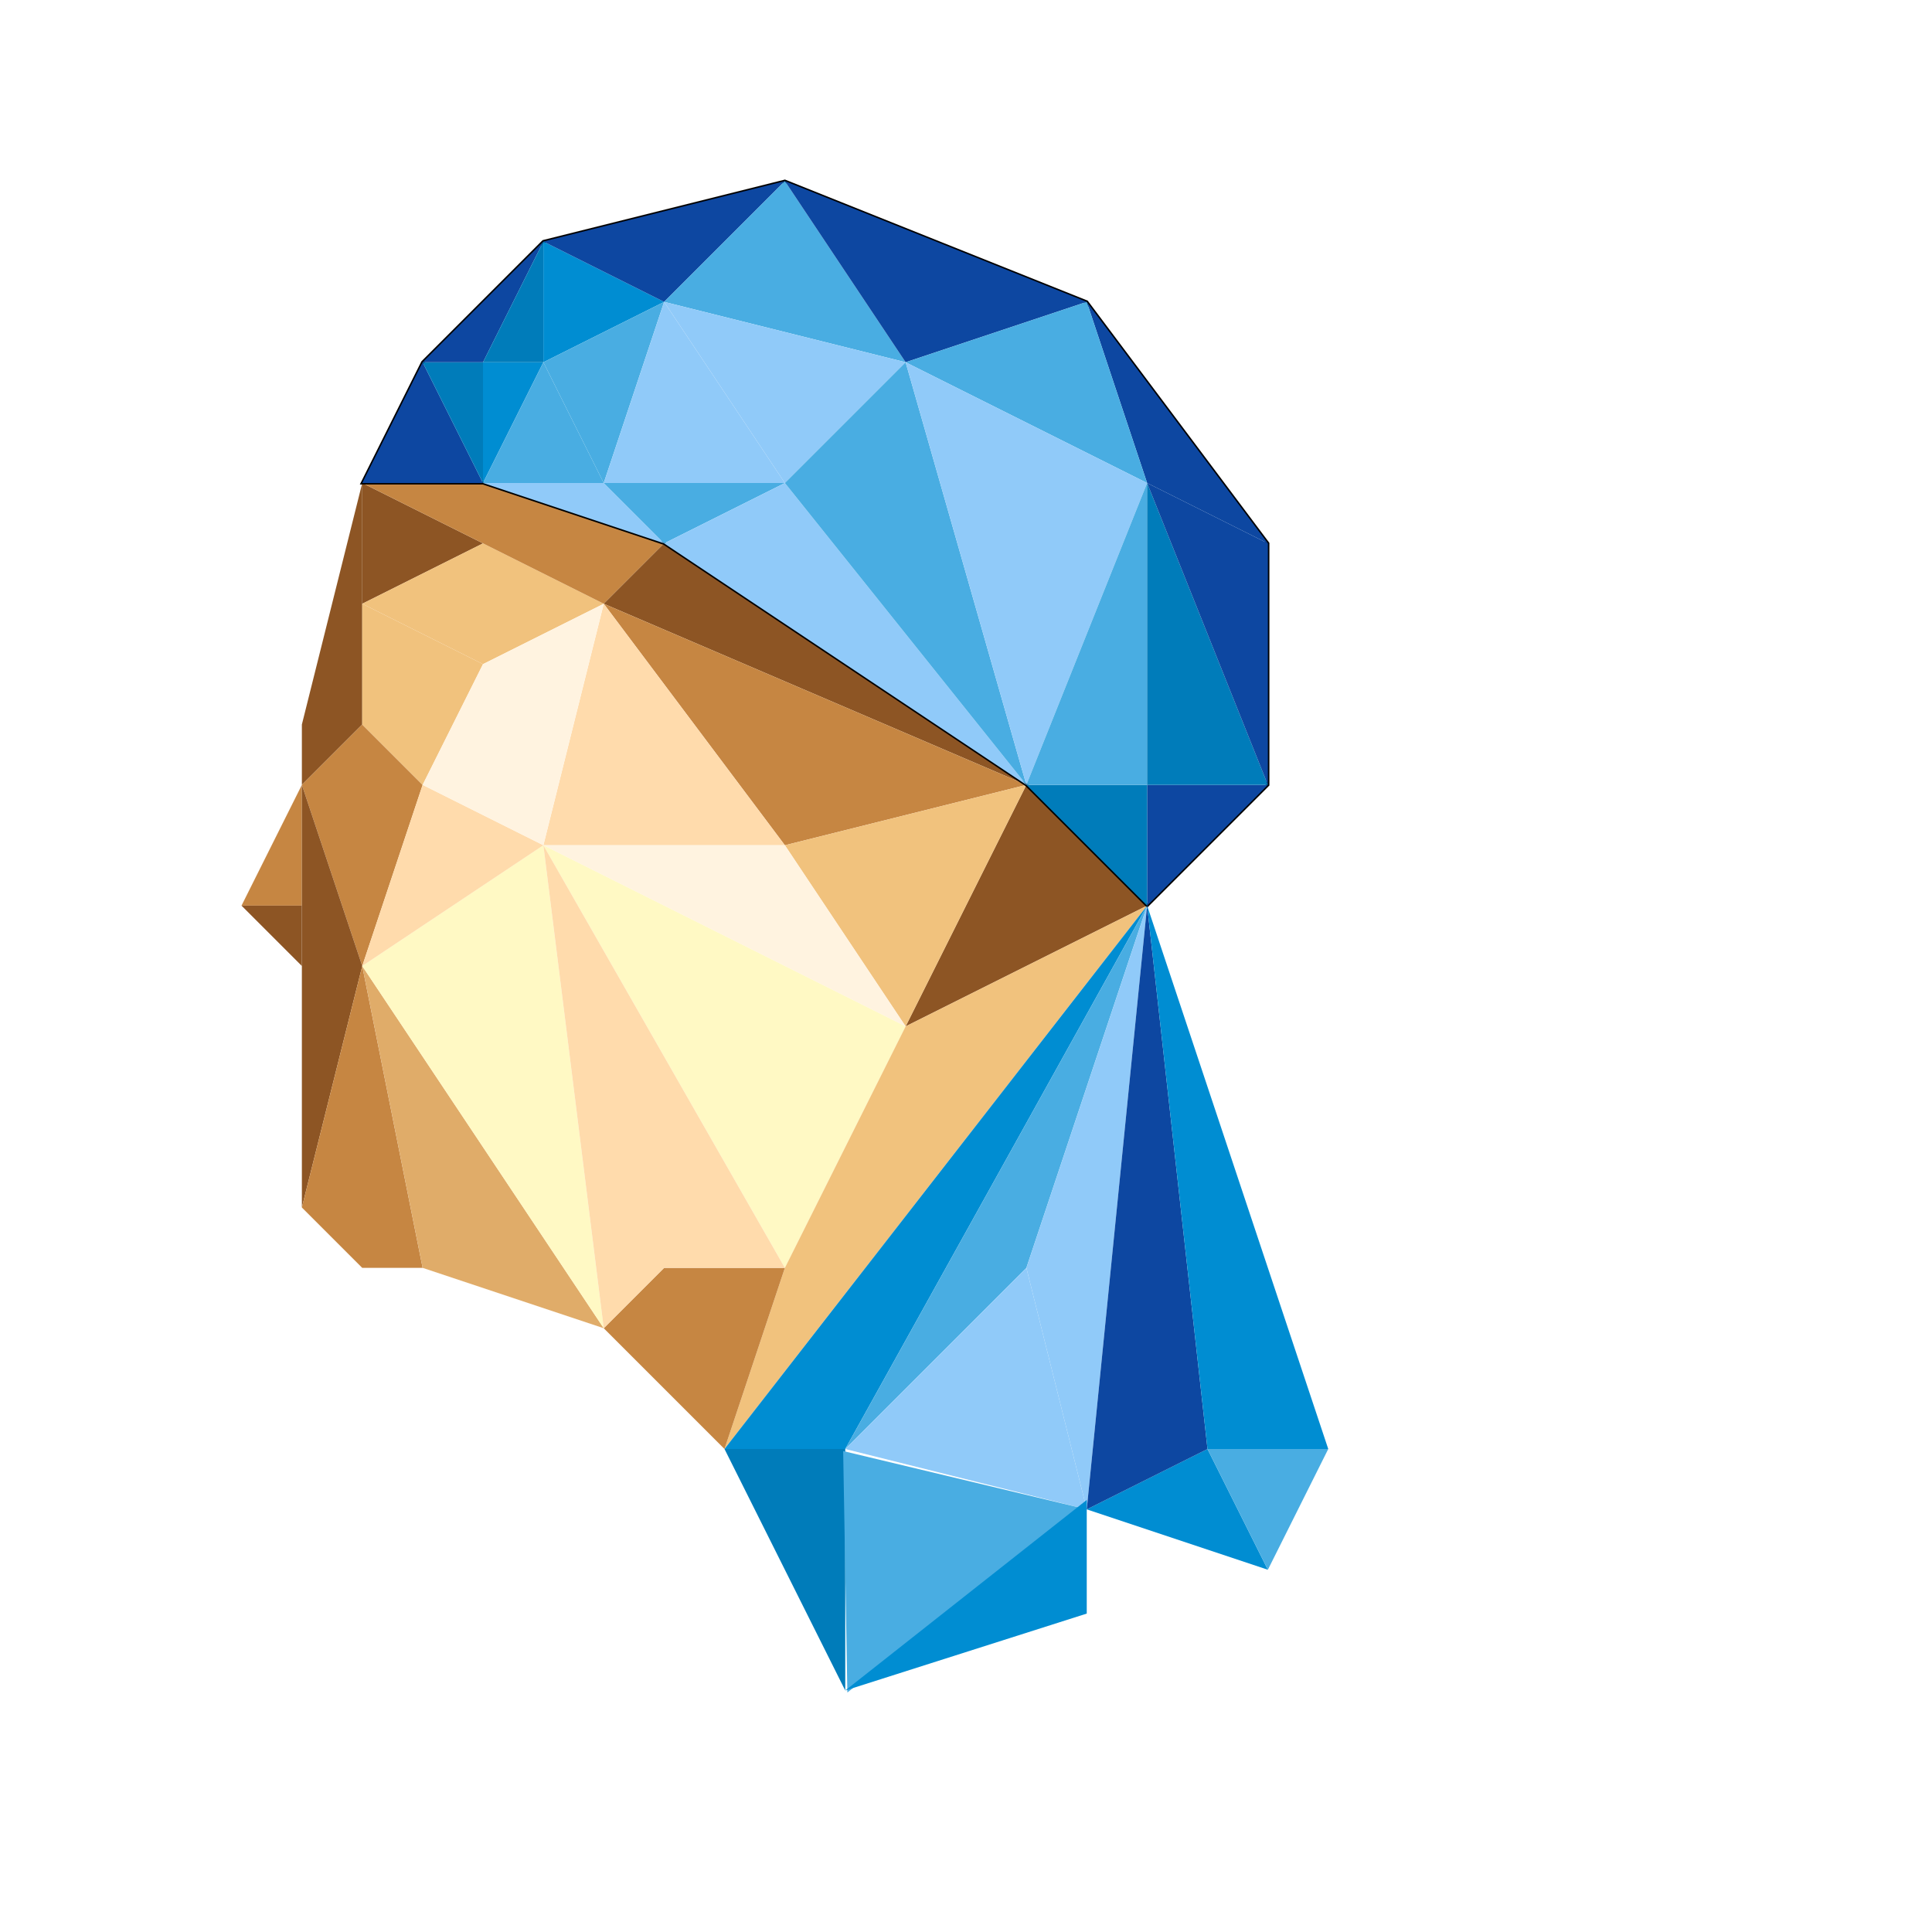 <?xml version="1.0" encoding="UTF-8"?>
<!DOCTYPE svg  PUBLIC '-//W3C//DTD SVG 1.1//EN'  'http://www.w3.org/Graphics/SVG/1.1/DTD/svg11.dtd'>
<svg version="1.1" viewBox="0 0 640 640" xmlns="http://www.w3.org/2000/svg" xmlns:xlink="http://www.w3.org/1999/xlink">
<defs>
<path id="bk" d="m380 300l-40-40-60-40-60-40-60-20h-40l-20 80v20l-20 40 20 20v40 40l20 20h20l60 20 40 40 140-180z"/>
<path id="m" d="m100 260v40h-20l20-40z"/>
<path id="be" d="m80 300h20v20l-20-20z"/>
<path id="ar" d="m100 240l20-80v80l-20 20v-20z"/>
<path id="t" d="m100 260l20-20 20 20-20 60-20-60z"/>
<path id="as" d="m120 240v-40l40 20-20 40-20-20z"/>
<path id="ap" d="m120 160l40 20-40 20v-40z"/>
<path id="n" d="m200 200l-40-20-40 20 40 20 40-20z"/>
<path id="c" d="m120 160h40l60 20-20 20-80-40z"/>
<path id="ah" d="m100 320v80l20-80h-20z"/>
<path id="s" d="m120 420l-20-20 20-80 20 100h-20z"/>
<path id="af" d="m120 320l20 100 60 20-80-120z"/>
<path id="bg" d="m200 440l-80-120 60-40 20 160z"/>
<path id="bh" d="m220 180l120 80-140-60 20-20z"/>
<path id="r" d="m200 200l60 80 80-20-140-60z"/>
<path id="ae" d="m300 340l40-80 40 40-80 40z"/>
<path id="bc" d="m180 280l20-80 60 80h-80z"/>
<path id="au" d="m260 280l80-20-40 80-40-60z"/>
<path id="aa" d="m260 280h-80l120 60-40-60z"/>
<path id="ax" d="m180 280l80 140 40-80-120-60z"/>
<path id="g" d="m380 300l-80 40-40 80-20 60 140-180z"/>
<path id="bd" d="m120 320l-20-60v60h20z"/>
<path id="bl" d="m420 520l20-40-60-180-20 200v35.59l-80 24.41-40-80"/>
<path id="bj" d="m360 500l60 20-60-20z"/>
<path id="bm" d="m160 160l60 20 120 80 40 40 40-40v-80l-60-80-100-40-80 20-40 40-20 40h40z"/>
<path id="v" d="m240 480h40v80l-40-80z"/>
<path id="b" d="m240 480l140-180-100 180h-40z"/>
<path id="x" d="m380 300l-40 120-60 60 100-180z"/>
<path id="bb" d="m380 300l-20 200-20-80 40-120z"/>
<path id="ak" d="m340 420l-60 60 80 20-20-80z"/>
<path id="ad" d="m279.31 480.68l77.97 18.65-76.58 61.34-1.39-79.99z"/>
<path id="ay" d="m400 480l20 40-60-20 40-20z"/>
<path id="z" d="m400 480l-20-180-20 200 40-20z"/>
<path id="ao" d="m400 480h40l-20 40-20-40z"/>
<path id="y" d="m440 480l-60-180 20 180h40z"/>
<path id="u" d="m360 534.52v-37.64l-80 63.12 80-25.48z"/>
<path id="h" d="m140 120l20 40h-40l20-40z"/>
<path id="w" d="m160 120h20l-20 40v-40z"/>
<path id="an" d="m160 120v40l-20-40h20z"/>
<path id="j" d="m180 80l-20 40h-20l40-40z"/>
<path id="aq" d="m160 120l20-40v40h-20z"/>
<path id="aj" d="m180 80l40 20-40 20v-40z"/>
<path id="am" d="m180 80l80-20-40 40-40-20z"/>
<path id="at" d="m180 120l20 40h-40l20-40z"/>
<path id="ag" d="m160 160h40l20 20-60-20z"/>
<path id="o" d="m180 120l40-20-20 60-20-40z"/>
<path id="i" d="m260 60l40 60-80-20 40-40z"/>
<path id="aw" d="m260 60l100 40-60 20-40-60z"/>
<path id="d" d="m420 180l-40-20-20-60 60 80z"/>
<path id="bi" d="m300 120l-40 40-40-60 80 20z"/>
<path id="f" d="m200 160l20-60 40 60h-60z"/>
<path id="bf" d="m260 160h-60l20 20 40-20z"/>
<path id="k" d="m220 180l40-20 80 100-120-80z"/>
<path id="av" d="m260 160l40-40 40 140-80-100z"/>
<path id="q" d="m300 120l60-20 20 60-80-40z"/>
<path id="e" d="m300 120l80 40-40 100-40-140z"/>
<path id="ac" d="m420 260h-40v40l40-40z"/>
<path id="ab" d="m380 260h-40l40 40v-40z"/>
<path id="al" d="m340 260l40-100v100h-40z"/>
<path id="az" d="m380 260v-100l40 100h-40z"/>
<path id="l" d="m380 160l40 20v80l-40-100z"/>
<path id="a" d="m260 420h-40l-20 20 40 40 20-60z"/>
<path id="ba" d="m220 420h40l-80-140 20 160 20-20z"/>
<path id="ai" d="m180 280l-40-20-20 60 60-40z"/>
<path id="p" d="m200 200l-40 20-20 40 40 20 20-80z"/>
</defs>
<use fill-opacity="0" stroke="#000000" stroke-width="0" xlink:href="#bk"/>
<use fill="#c68642" xlink:href="#m"/>
<use fill-opacity="0" stroke="#000000" stroke-width="0" xlink:href="#m"/>
<use fill="#8d5524" xlink:href="#be"/>
<use fill-opacity="0" stroke="#000000" stroke-width="0" xlink:href="#be"/>
<use fill="#8d5524" xlink:href="#ar"/>
<use fill-opacity="0" stroke="#000000" stroke-width="0" xlink:href="#ar"/>
<use fill-opacity="0" stroke="#000000" xlink:href="#cF1Y0H16u"/>
<use fill="#c68642" xlink:href="#t"/>
<use fill-opacity="0" stroke="#000000" stroke-width="0" xlink:href="#t"/>
<use fill="#f1c27d" xlink:href="#as"/>
<use fill-opacity="0" stroke="#000000" stroke-width="0" xlink:href="#as"/>
<use fill="#8d5524" xlink:href="#ap"/>
<use fill-opacity="0" stroke="#8d5524" stroke-width="0" xlink:href="#ap"/>
<use fill="#f1c27d" xlink:href="#n"/>
<use fill-opacity="0" stroke="#000000" stroke-width="0" xlink:href="#n"/>
<use fill="#c68642" xlink:href="#c"/>
<use fill-opacity="0" stroke="#000000" stroke-width="0" xlink:href="#c"/>
<use fill="#8d5524" xlink:href="#ah"/>
<use fill-opacity="0" stroke="#000000" stroke-width="0" xlink:href="#ah"/>
<use fill="#c68642" xlink:href="#s"/>
<use fill-opacity="0" stroke="#000000" stroke-width="0" xlink:href="#s"/>
<use fill="#e0ac69" xlink:href="#af"/>
<use fill-opacity="0" stroke="#000000" stroke-width="0" xlink:href="#af"/>
<use fill="#fff9c4" xlink:href="#bg"/>
<use fill-opacity="0" stroke="#000000" stroke-width="0" xlink:href="#bg"/>
<use fill="#8d5524" xlink:href="#bh"/>
<use fill-opacity="0" stroke="#000000" stroke-width="0" xlink:href="#bh"/>
<use fill="#c68642" xlink:href="#r"/>
<use fill-opacity="0" stroke="#000000" stroke-width="0" xlink:href="#r"/>
<use fill="#8d5524" xlink:href="#ae"/>
<use fill-opacity="0" stroke="#000000" stroke-width="0" xlink:href="#ae"/>
<use fill="#ffdbac" xlink:href="#bc"/>
<use fill-opacity="0" stroke="#000000" stroke-width="0" xlink:href="#bc"/>
<use fill="#f1c27d" xlink:href="#au"/>
<use fill-opacity="0" stroke="#000000" stroke-width="0" xlink:href="#au"/>
<use fill="#fff3e0" xlink:href="#aa"/>
<use fill-opacity="0" stroke="#000000" stroke-width="0" xlink:href="#aa"/>
<use fill="#fff9c4" xlink:href="#ax"/>
<use fill-opacity="0" stroke="#000000" stroke-width="0" xlink:href="#ax"/>
<use fill="#f1c27d" xlink:href="#g"/>
<use fill-opacity="0" stroke="#000000" stroke-width="0" xlink:href="#g"/>
<use fill="#8d5524" xlink:href="#bd"/>
<use fill-opacity="0" stroke="#000000" stroke-width="0" xlink:href="#bd"/>
<use fill-opacity="0" stroke="#000000" stroke-width="0" xlink:href="#bl"/>
<use fill-opacity="0" stroke="#000000" stroke-width="0" xlink:href="#bj"/>
<use fill-opacity="0" stroke="#000000" xlink:href="#bm"/>
<use fill="#007cba" xlink:href="#v"/>
<use fill-opacity="0" stroke="#000000" stroke-width="0" xlink:href="#v"/>
<use fill="#008dd2" xlink:href="#b"/>
<use fill-opacity="0" stroke="#000000" stroke-width="0" xlink:href="#b"/>
<use fill="#49ade2" xlink:href="#x"/>
<use fill-opacity="0" stroke="#000000" stroke-width="0" xlink:href="#x"/>
<use fill="#90caf9" xlink:href="#bb"/>
<use fill-opacity="0" stroke="#000000" stroke-width="0" xlink:href="#bb"/>
<use fill="#90caf9" xlink:href="#ak"/>
<use fill-opacity="0" stroke="#000000" stroke-width="0" xlink:href="#ak"/>
<use fill="#49ade2" xlink:href="#ad"/>
<use fill-opacity="0" stroke="#000000" stroke-width="0" xlink:href="#ad"/>
<use fill="#008dd2" xlink:href="#ay"/>
<use fill-opacity="0" stroke="#007cba" stroke-width="0" xlink:href="#ay"/>
<use fill="#0d47a1" xlink:href="#z"/>
<use fill-opacity="0" stroke="#000000" stroke-width="0" xlink:href="#z"/>
<use fill="#49ade2" xlink:href="#ao"/>
<use fill-opacity="0" stroke="#000000" stroke-width="0" xlink:href="#ao"/>
<use fill="#008dd2" xlink:href="#y"/>
<use fill-opacity="0" stroke="#008dd2" stroke-width="0" xlink:href="#y"/>
<use fill="#008dd2" xlink:href="#u"/>
<use fill-opacity="0" stroke="#000000" stroke-width="0" xlink:href="#u"/>
<use fill="#0d47a1" xlink:href="#h"/>
<use fill-opacity="0" stroke="#000000" stroke-width="0" xlink:href="#h"/>
<use fill="#008dd2" xlink:href="#w"/>
<use fill-opacity="0" stroke="#000000" stroke-width="0" xlink:href="#w"/>
<use fill="#007cba" xlink:href="#an"/>
<use fill-opacity="0" stroke="#000000" stroke-width="0" xlink:href="#an"/>
<use fill="#0d47a1" xlink:href="#j"/>
<use fill-opacity="0" stroke="#000000" stroke-width="0" xlink:href="#j"/>
<use fill="#007cba" xlink:href="#aq"/>
<use fill-opacity="0" stroke="#000000" stroke-width="0" xlink:href="#aq"/>
<use fill="#008dd2" xlink:href="#aj"/>
<use fill-opacity="0" stroke="#000000" stroke-width="0" xlink:href="#aj"/>
<use fill="#0d47a1" xlink:href="#am"/>
<use fill-opacity="0" stroke="#0d47a1" stroke-width="0" xlink:href="#am"/>
<use fill="#49ade2" xlink:href="#at"/>
<use fill-opacity="0" stroke="#000000" stroke-width="0" xlink:href="#at"/>
<use fill="#90caf9" xlink:href="#ag"/>
<use fill-opacity="0" stroke="#000000" stroke-width="0" xlink:href="#ag"/>
<use fill="#49ade2" xlink:href="#o"/>
<use fill-opacity="0" stroke="#000000" stroke-width="0" xlink:href="#o"/>
<use fill="#49ade2" xlink:href="#i"/>
<use fill-opacity="0" stroke="#000000" stroke-width="0" xlink:href="#i"/>
<use fill="#0d47a1" xlink:href="#aw"/>
<use fill-opacity="0" stroke="#000000" stroke-width="0" xlink:href="#aw"/>
<use fill="#0d47a1" xlink:href="#d"/>
<use fill-opacity="0" stroke="#000000" stroke-width="0" xlink:href="#d"/>
<use fill="#90caf9" xlink:href="#bi"/>
<use fill-opacity="0" stroke="#000000" stroke-width="0" xlink:href="#bi"/>
<use fill="#90caf9" xlink:href="#f"/>
<use fill-opacity="0" stroke="#000000" stroke-width="0" xlink:href="#f"/>
<use fill="#49ade2" xlink:href="#bf"/>
<use fill-opacity="0" stroke="#000000" stroke-width="0" xlink:href="#bf"/>
<use fill="#90caf9" xlink:href="#k"/>
<use fill-opacity="0" stroke="#000000" stroke-width="0" xlink:href="#k"/>
<use fill="#49ade2" xlink:href="#av"/>
<use fill-opacity="0" stroke="#000000" stroke-width="0" xlink:href="#av"/>
<use fill="#49ade2" xlink:href="#q"/>
<use fill-opacity="0" stroke="#000000" stroke-width="0" xlink:href="#q"/>
<use fill="#90caf9" xlink:href="#e"/>
<use fill-opacity="0" stroke="#000000" stroke-width="0" xlink:href="#e"/>
<use fill="#0d47a1" xlink:href="#ac"/>
<use fill-opacity="0" stroke="#000000" stroke-width="0" xlink:href="#ac"/>
<use fill="#007cba" xlink:href="#ab"/>
<use fill-opacity="0" stroke="#000000" stroke-width="0" xlink:href="#ab"/>
<use fill="#49ade2" xlink:href="#al"/>
<use fill-opacity="0" stroke="#000000" stroke-width="0" xlink:href="#al"/>
<use fill="#007cba" xlink:href="#az"/>
<use fill-opacity="0" stroke="#000000" stroke-width="0" xlink:href="#az"/>
<use fill="#0d47a1" xlink:href="#l"/>
<use fill-opacity="0" stroke="#000000" stroke-width="0" xlink:href="#l"/>
<use fill="#c68642" xlink:href="#a"/>
<use fill-opacity="0" stroke="#8d5524" stroke-width="0" xlink:href="#a"/>
<use fill="#ffdbac" xlink:href="#ba"/>
<use fill-opacity="0" stroke="#8d5524" stroke-width="0" xlink:href="#ba"/>
<use fill="#ffdbac" xlink:href="#ai"/>
<use fill-opacity="0" stroke="#8d5524" stroke-width="0" xlink:href="#ai"/>
<use fill="#fff3e0" xlink:href="#p"/>
<use fill-opacity="0" stroke="#8d5524" stroke-width="0" xlink:href="#p"/>
</svg>
